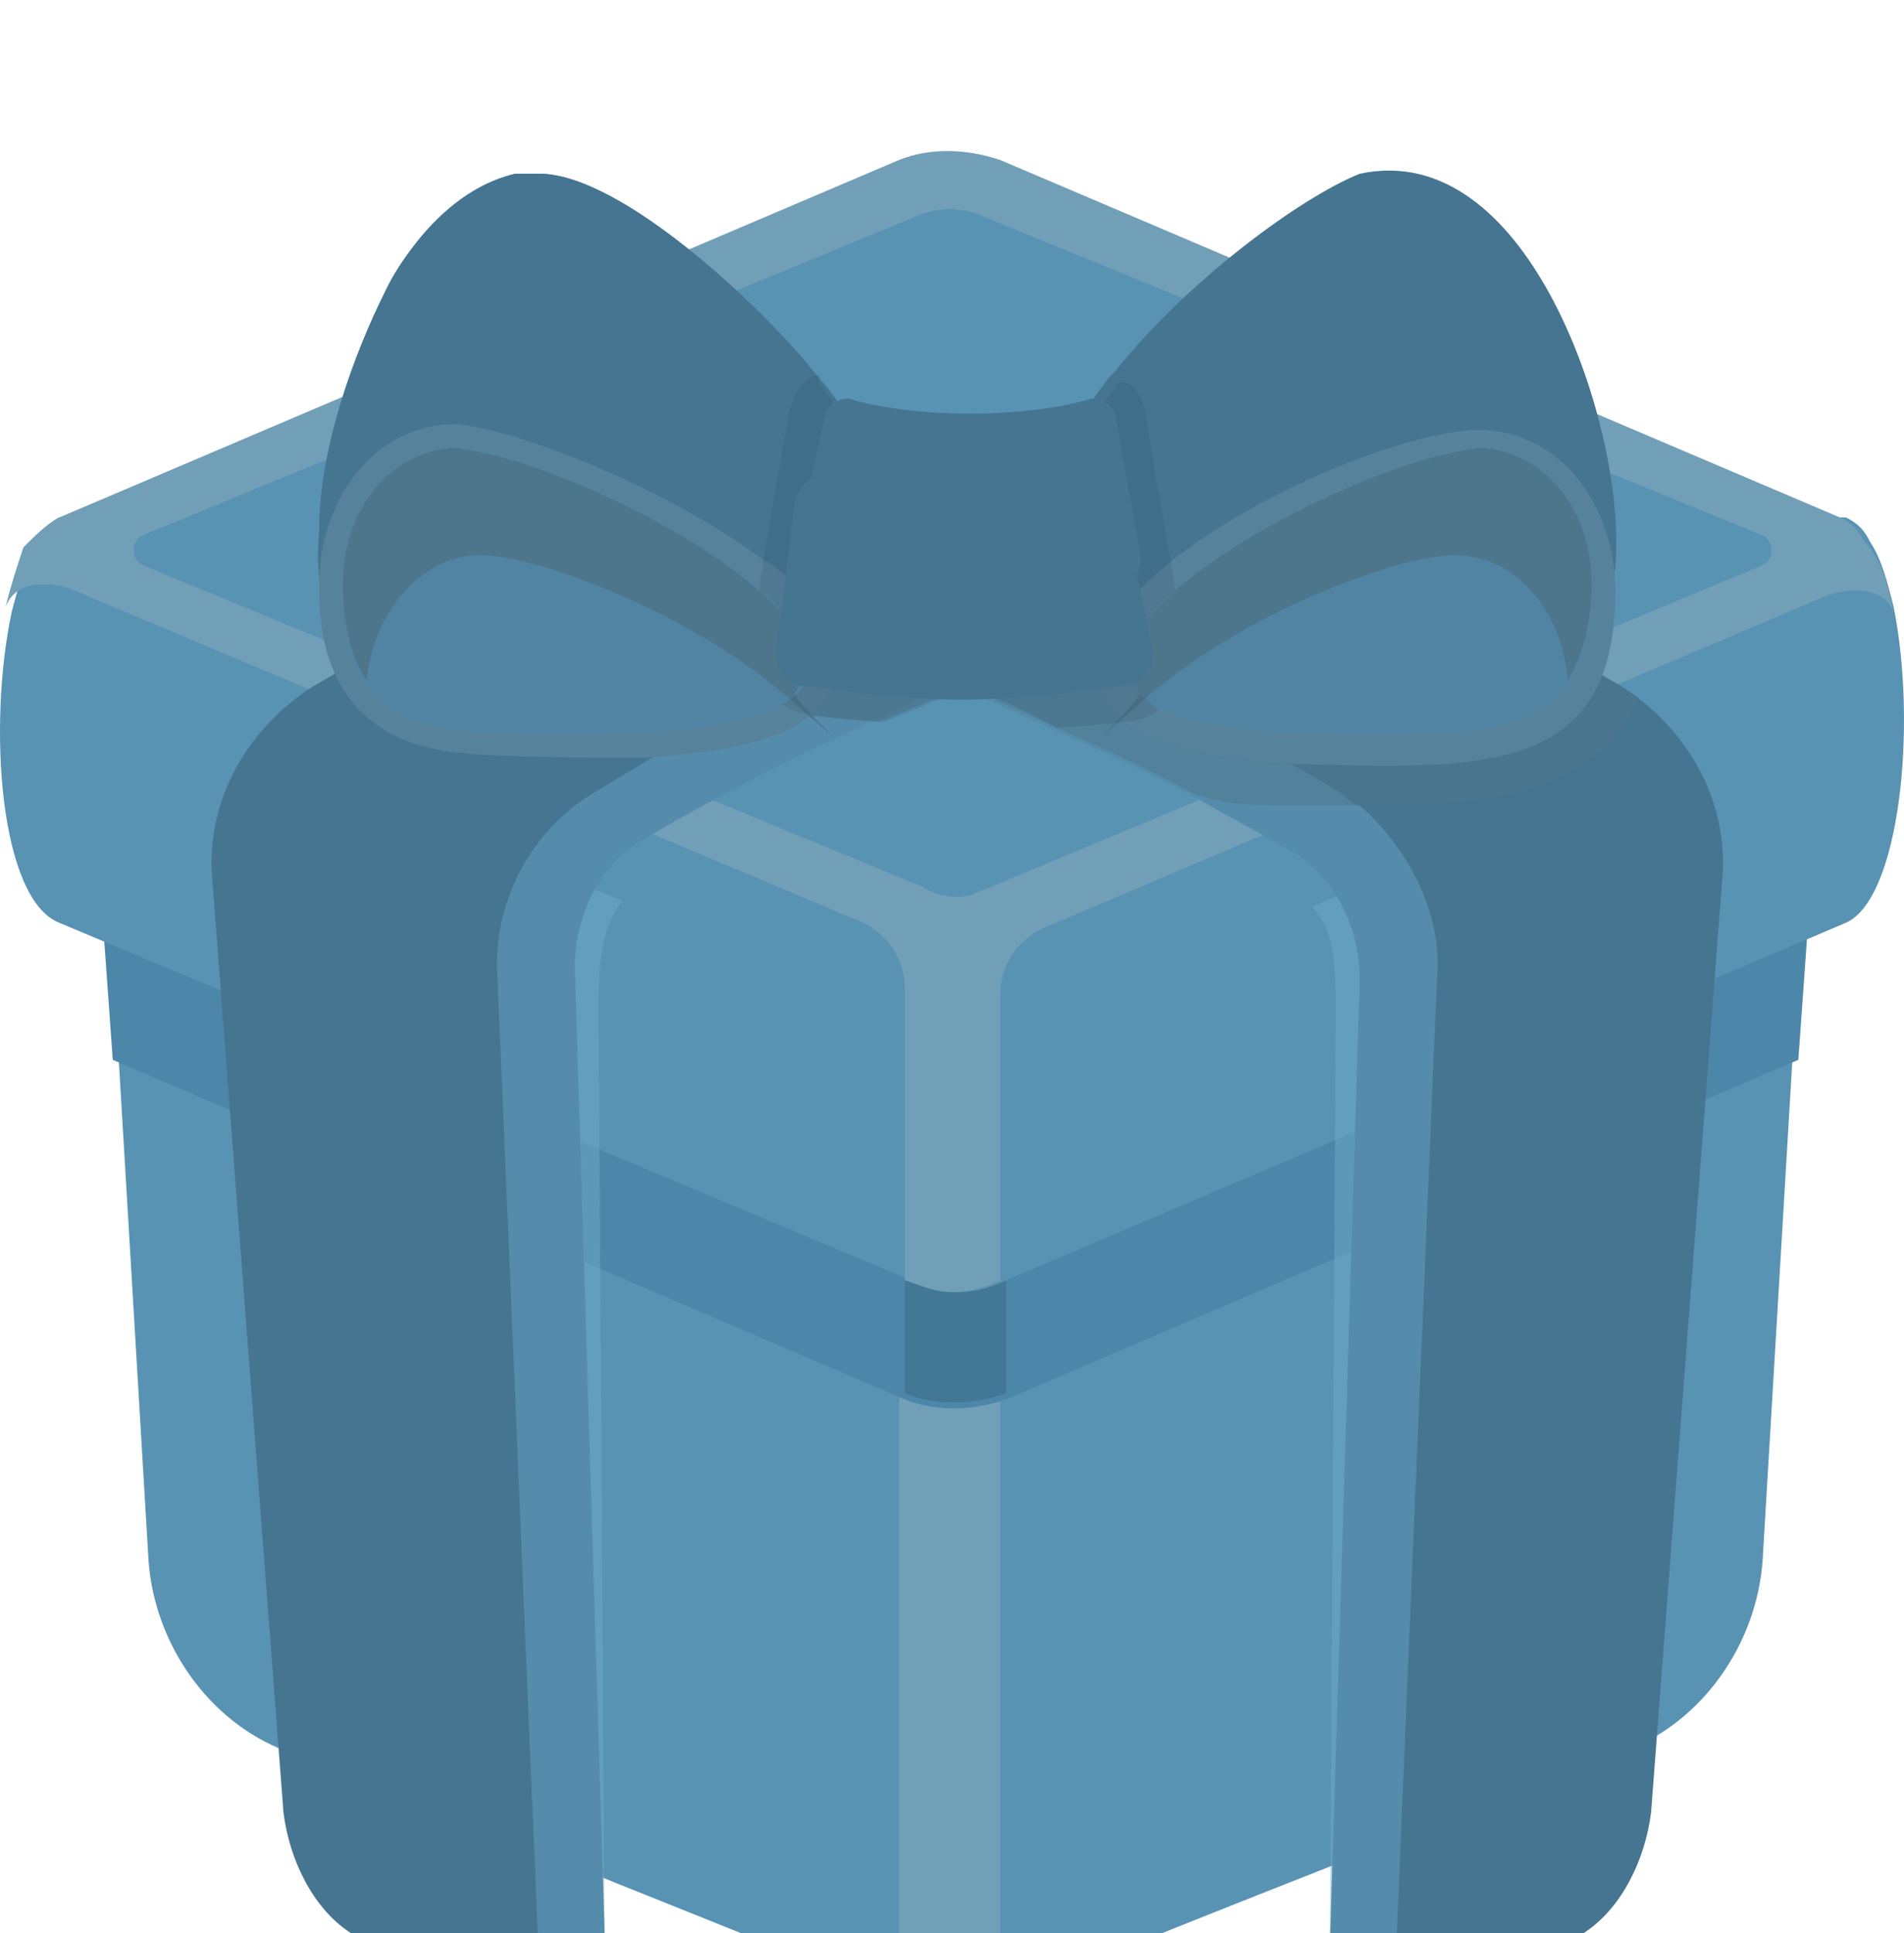 <svg width="67" height="68" viewBox="0 0 67 68" fill="none" xmlns="http://www.w3.org/2000/svg">
<g filter="url(#filter0_d_23_5253)">
<path d="M63.492 28.408L63.073 34.277L62.025 51.883C61.815 54.817 59.929 57.541 57.204 58.589C35.616 66.973 36.245 66.973 35.407 67.183C34.359 67.392 33.101 67.392 31.844 67.183C30.796 66.973 31.634 67.183 10.046 58.589C7.321 57.541 5.435 54.817 5.226 51.883L4.178 34.277L3.758 28.408L33.52 37.84L63.492 28.408Z" fill="#5993B4"/>
<path d="M35.197 41.613V66.974C34.149 67.183 32.891 67.183 31.634 66.974V41.613C32.891 42.242 34.149 42.242 35.197 41.613Z" fill="#729FB8"/>
<path d="M3.548 28.408L3.968 34.277L31.843 46.224C32.891 46.643 34.149 46.643 35.406 46.224L63.282 34.277L63.701 28.408L33.52 37.84L3.548 28.408Z" fill="#4C86A8"/>
<g opacity="0.5">
<path d="M31.843 41.613V46.014C32.891 46.434 34.148 46.434 35.406 46.014V41.613C34.148 42.242 32.891 42.242 31.843 41.613Z" fill="#3A6883"/>
</g>
<path d="M64.959 29.456L35.407 42.031C34.987 42.241 34.359 42.45 33.73 42.45C33.101 42.45 32.682 42.241 32.053 42.031L2.082 29.456C-0.014 28.617 -0.434 22.539 0.405 18.557C0.614 17.718 0.824 17.09 1.034 16.461C1.453 15.832 1.662 15.413 2.082 15.203H64.959C65.378 15.413 65.588 15.623 65.797 16.042C66.216 16.671 66.426 17.509 66.636 18.347C67.474 22.539 66.845 28.617 64.959 29.456Z" fill="#5993B4"/>
<path d="M66.636 18.556C66.217 17.299 64.33 17.928 64.33 17.928L36.664 29.665C35.826 30.084 35.197 30.922 35.197 31.97V42.031C34.778 42.24 34.149 42.45 33.52 42.45C32.892 42.45 32.472 42.24 31.844 42.031V31.761C31.844 30.713 31.215 29.874 30.377 29.455L2.501 17.718C1.872 17.509 0.615 17.299 0.195 18.347C0.405 17.509 0.615 16.88 0.824 16.251C1.243 15.832 1.663 15.413 2.082 15.203L31.634 2.628C32.682 2.208 33.94 2.208 35.197 2.628L64.749 15.203C65.169 15.413 65.378 15.622 65.588 16.041C66.217 16.67 66.426 17.509 66.636 18.556Z" fill="#729FB8"/>
<path d="M34.359 28.407L62.025 16.88C62.444 16.67 62.444 16.041 62.025 15.832L34.359 4.514C33.73 4.304 33.101 4.304 32.472 4.514L5.016 15.832C4.597 16.041 4.597 16.67 5.016 16.88L32.472 28.198C33.101 28.617 33.94 28.617 34.359 28.407Z" fill="#5993B4"/>
<path d="M48.191 24.638L45.676 25.686C45.257 25.266 44.838 25.057 43.58 24.428L46.515 23.171C47.144 23.799 47.772 24.218 48.191 24.638Z" fill="#729FB8"/>
<path d="M21.364 25.895L18.849 24.638C19.268 24.009 19.896 23.59 20.525 23.171L23.459 24.428C22.412 25.057 21.783 25.476 21.364 25.895Z" fill="#729FB8"/>
<path d="M33.52 16.253C36.454 17.72 42.742 21.073 46.514 23.379L43.58 24.636C40.646 22.959 36.664 21.073 33.52 19.816C29.747 21.492 26.394 22.959 23.459 24.636L20.525 23.379C23.879 21.283 29.957 17.929 33.52 16.253Z" fill="#4C86A8"/>
<g filter="url(#filter1_d_23_5253)">
<path d="M23.993 11.013C19.39 13.528 14.996 15.834 11.021 18.139C8.719 19.607 7.255 22.122 7.464 24.847L9.975 57.755C10.184 59.431 11.021 61.108 12.276 61.947C15.415 64.252 20.646 67.396 23.156 65.3L20.436 63.414L19.809 24.008L34.037 16.043V11.013H23.993Z" fill="#457591"/>
<g opacity="0.5">
<path d="M21.063 29.666L21.272 61.945L19.807 59.43C18.552 28.828 17.715 27.151 19.389 24.636L21.9 25.684C21.063 26.732 21.063 28.199 21.063 29.666Z" fill="#70A9C9"/>
</g>
<path d="M17.508 28.41L18.972 63.204C18.972 64.881 20.646 66.348 22.32 65.929C23.157 65.719 23.994 65.09 24.622 64.252L21.902 62.994C21.483 62.785 21.274 62.365 21.274 61.946L20.228 27.99C20.228 26.314 21.065 24.427 22.529 23.589C26.086 21.493 29.643 19.816 33.828 17.929V14.785C29.852 16.672 24.622 19.606 20.855 21.912C18.763 23.169 17.298 25.685 17.508 28.41Z" fill="#558CAB"/>
<path d="M44.08 11.013C48.683 13.319 53.077 15.834 57.053 18.139C59.354 19.607 60.819 22.122 60.61 24.847L58.099 57.755C57.889 59.431 57.053 61.108 55.797 61.947C52.659 64.252 47.428 67.396 44.917 65.3L47.637 63.414L48.265 24.008L34.037 16.043V11.013H44.08Z" fill="#457591"/>
<g opacity="0.5">
<path d="M47.009 29.666L46.8 62.154L48.474 59.429C49.311 28.827 50.357 27.36 48.683 24.845L46.172 25.893C47.009 26.731 47.009 28.198 47.009 29.666Z" fill="#70A9C9"/>
</g>
<path d="M50.566 28.41L49.102 63.204C49.102 64.881 47.428 66.348 45.754 65.929C44.917 65.719 44.08 65.09 43.452 64.252L46.172 63.204C46.591 62.994 46.8 62.785 46.8 62.365L47.846 28.41C47.846 26.733 47.009 24.846 45.544 24.008C44.498 23.379 43.243 22.75 42.197 22.122C39.895 20.864 37.384 19.816 35.083 18.768C34.664 18.558 34.455 18.558 34.246 18.349V14.785C35.292 15.414 36.338 15.833 37.384 16.462C40.732 18.139 43.661 19.816 47.218 21.912C47.428 22.122 47.637 22.331 47.846 22.331C49.52 23.798 50.775 26.104 50.566 28.41Z" fill="#558CAB"/>
<path d="M30.688 12.059C30.688 12.268 30.479 12.688 30.479 12.897C29.433 16.041 27.968 17.718 24.621 16.88C22.528 16.251 14.159 18.137 13.531 17.928C11.648 17.089 11.02 14.993 11.229 12.688C11.229 9.753 12.485 6.399 13.531 4.303C14.577 2.207 16.251 0.531 18.134 0.111H18.971C21.901 0.111 26.922 4.932 28.596 7.028C30.27 9.124 28.805 7.238 28.805 7.238C29.851 8.496 30.479 9.753 30.688 10.801V12.059Z" fill="#457591"/>
<path d="M30.689 12.059C30.689 12.268 30.48 12.688 30.48 12.897C30.061 11.64 28.806 9.753 28.387 9.334C26.504 7.028 21.692 2.417 18.763 2.417C14.578 2.417 11.858 8.496 11.23 12.688C11.23 9.753 12.486 6.399 13.532 4.303C14.369 2.417 16.461 0.531 18.135 0.111H18.972C21.901 0.111 26.923 4.932 28.597 7.028C30.27 9.124 28.806 7.238 28.806 7.238C30.061 8.915 30.48 9.963 30.689 10.801V12.059Z" fill="#457591"/>
<g opacity="0.5">
<path d="M32.991 18.555C32.364 18.765 31.527 19.184 30.899 19.394C28.388 19.184 27.97 19.184 27.342 18.765C27.551 18.765 27.761 18.555 27.761 18.346C28.598 17.507 28.179 16.669 27.551 15.831H30.271L30.69 16.25L32.991 18.555Z" fill="#4D758C"/>
</g>
<path d="M11.23 14.576C11.23 15.834 11.23 19.816 15.833 20.445C17.507 20.654 20.855 20.654 22.738 20.654C25.458 20.445 29.434 20.026 29.434 17.301C29.434 16.881 29.224 16.253 29.015 15.834C28.597 14.995 27.132 13.737 26.923 13.737C23.575 11.222 18.344 9.126 16.043 8.917C13.113 8.917 11.23 11.641 11.23 14.576Z" fill="#56829B"/>
<path d="M20.646 19.816C38.64 19.816 20.855 9.964 16.043 9.755C13.741 9.755 12.067 11.851 12.067 14.575C12.067 20.025 15.206 19.816 20.646 19.816Z" fill="#5184A3"/>
<path d="M27.969 18.557C28.178 18.348 28.178 18.557 27.969 18.557V18.557Z" fill="#558CAB"/>
<path d="M12.067 14.575C12.067 15.624 12.277 17.091 12.904 17.929C13.114 15.624 14.787 13.527 16.88 13.527C18.972 13.527 24.412 15.624 27.76 18.558C31.108 21.492 27.76 18.558 27.969 18.348C30.689 15.624 19.809 9.964 15.834 9.755C13.741 9.964 12.067 11.851 12.067 14.575Z" fill="#4D758C"/>
<path d="M37.383 12.059C38.22 15.413 39.894 17.928 43.451 16.67C45.544 16.042 53.913 17.928 54.541 17.718C56.005 17.09 56.633 15.622 56.842 13.945C57.261 9.334 53.913 -1.146 47.845 0.321C45.753 0.95 41.777 4.094 39.266 7.238C36.756 10.382 39.057 7.448 39.057 7.448C37.802 9.125 36.965 10.802 37.383 12.059Z" fill="#457591"/>
<path d="M56.843 12.688C56.006 7.868 52.867 1.37 48.055 2.418C44.916 3.466 38.43 9.335 37.593 12.688C37.175 11.431 36.756 10.173 39.058 7.239L39.267 7.029C41.778 3.885 45.753 0.951 47.846 0.112C53.704 -1.145 56.843 8.496 56.843 12.688Z" fill="#457591"/>
<g opacity="0.5">
<path d="M57.681 18.555C56.007 22.119 52.031 22.328 47.846 22.328C46.8 22.328 45.963 22.328 44.917 22.328C43.243 22.328 42.616 22.119 41.988 21.909C39.686 20.651 37.175 19.603 34.874 18.555L36.966 16.25L37.385 15.831H52.868C54.333 16.669 57.053 18.136 57.681 18.555Z" fill="#4D758C"/>
</g>
<path d="M38.639 17.51C38.639 20.235 42.615 20.654 45.335 20.863C52.239 21.073 56.843 21.283 56.843 14.785C56.843 11.85 54.959 9.126 52.03 9.126C48.473 9.126 38.639 13.737 38.639 17.51Z" fill="#56829B"/>
<path d="M47.427 19.816C29.433 19.816 47.427 9.964 52.03 9.755C54.332 9.755 56.006 11.851 56.006 14.575C56.006 20.025 52.658 19.816 47.427 19.816Z" fill="#5184A3"/>
<path d="M56.006 14.575C56.006 15.624 55.797 16.881 55.169 17.929C54.96 15.414 53.286 13.527 51.193 13.527C49.101 13.527 43.661 15.624 40.313 18.558C36.965 21.492 40.313 18.558 40.104 18.348C37.384 15.624 48.264 9.964 52.239 9.755C54.332 9.964 56.006 11.851 56.006 14.575Z" fill="#4D758C"/>
<g opacity="0.1">
<path d="M41.359 14.784C40.732 15.203 39.895 16.251 39.685 17.09C39.685 17.509 39.685 17.928 40.104 18.347C40.104 18.347 40.104 18.557 40.313 18.557C40.523 18.767 40.523 18.767 40.732 18.976C40.313 19.395 39.685 19.395 37.175 19.605C36.129 18.976 35.082 18.557 34.036 18.138C33.618 18.347 33.408 18.347 33.199 18.557C32.572 18.767 31.735 19.186 31.107 19.395C28.596 19.186 28.178 19.186 27.55 18.767C28.387 18.347 29.015 17.299 27.759 15.832C27.341 15.413 27.131 14.994 26.713 14.784C26.713 14.365 27.759 8.706 27.759 8.496C27.968 7.867 28.178 7.448 28.596 7.238C29.015 7.029 28.805 7.448 28.805 7.448C30.061 9.125 30.898 10.802 30.479 12.059C30.061 13.527 29.642 14.994 28.596 15.832C28.805 16.251 29.015 16.671 29.015 17.09C29.433 16.88 30.061 16.461 30.688 16.251C31.944 15.832 32.99 15.203 34.036 14.784C35.71 15.623 37.175 16.461 38.849 17.299C38.849 16.88 39.058 16.461 39.267 16.042C38.43 14.994 37.802 13.736 37.384 12.269C36.965 11.011 37.802 9.334 39.267 7.658C39.267 7.658 39.267 7.448 39.476 7.448C39.895 7.448 40.104 7.867 40.313 8.496C40.313 8.915 41.359 14.575 41.359 14.784Z" fill="#111D33"/>
</g>
<path d="M27.341 16.671C27.131 17.509 27.759 18.138 28.387 18.138C33.199 18.767 34.455 18.767 39.476 18.138C40.313 18.138 40.732 17.299 40.522 16.671L39.476 11.64C39.476 11.011 38.849 10.802 38.221 10.802C35.501 11.431 31.944 11.431 29.224 10.802C28.596 10.592 28.177 11.011 27.968 11.64L27.341 16.671Z" fill="#457591"/>
<path d="M27.968 13.318C27.759 13.946 28.387 14.785 29.014 14.785C33.199 15.414 34.873 15.414 39.058 14.785C39.685 14.785 40.313 14.156 40.104 13.318L39.267 8.706C39.267 8.287 38.639 7.868 38.221 8.078C35.919 8.706 32.362 8.706 30.061 8.078C29.642 7.868 29.014 8.287 29.014 8.706L27.968 13.318Z" fill="#457591"/>
</g>
</g>
<defs>
<filter id="filter0_d_23_5253" x="-4.001" y="-1" width="75.002" height="75.341" filterUnits="userSpaceOnUse" color-interpolation-filters="sRGB">
<feFlood flood-opacity="0" result="BackgroundImageFix"/>
<feColorMatrix in="SourceAlpha" type="matrix" values="0 0 0 0 0 0 0 0 0 0 0 0 0 0 0 0 0 0 127 0" result="hardAlpha"/>
<feOffset dy="3"/>
<feGaussianBlur stdDeviation="2"/>
<feComposite in2="hardAlpha" operator="out"/>
<feColorMatrix type="matrix" values="0 0 0 0 0 0 0 0 0 0 0 0 0 0 0 0 0 0 0.25 0"/>
<feBlend mode="normal" in2="BackgroundImageFix" result="effect1_dropShadow_23_5253"/>
<feBlend mode="normal" in="SourceGraphic" in2="effect1_dropShadow_23_5253" result="shape"/>
</filter>
<filter id="filter1_d_23_5253" x="3.443" y="-1" width="61.188" height="74.003" filterUnits="userSpaceOnUse" color-interpolation-filters="sRGB">
<feFlood flood-opacity="0" result="BackgroundImageFix"/>
<feColorMatrix in="SourceAlpha" type="matrix" values="0 0 0 0 0 0 0 0 0 0 0 0 0 0 0 0 0 0 127 0" result="hardAlpha"/>
<feOffset dy="3"/>
<feGaussianBlur stdDeviation="2"/>
<feComposite in2="hardAlpha" operator="out"/>
<feColorMatrix type="matrix" values="0 0 0 0 0 0 0 0 0 0 0 0 0 0 0 0 0 0 0.25 0"/>
<feBlend mode="normal" in2="BackgroundImageFix" result="effect1_dropShadow_23_5253"/>
<feBlend mode="normal" in="SourceGraphic" in2="effect1_dropShadow_23_5253" result="shape"/>
</filter>
</defs>
</svg>
